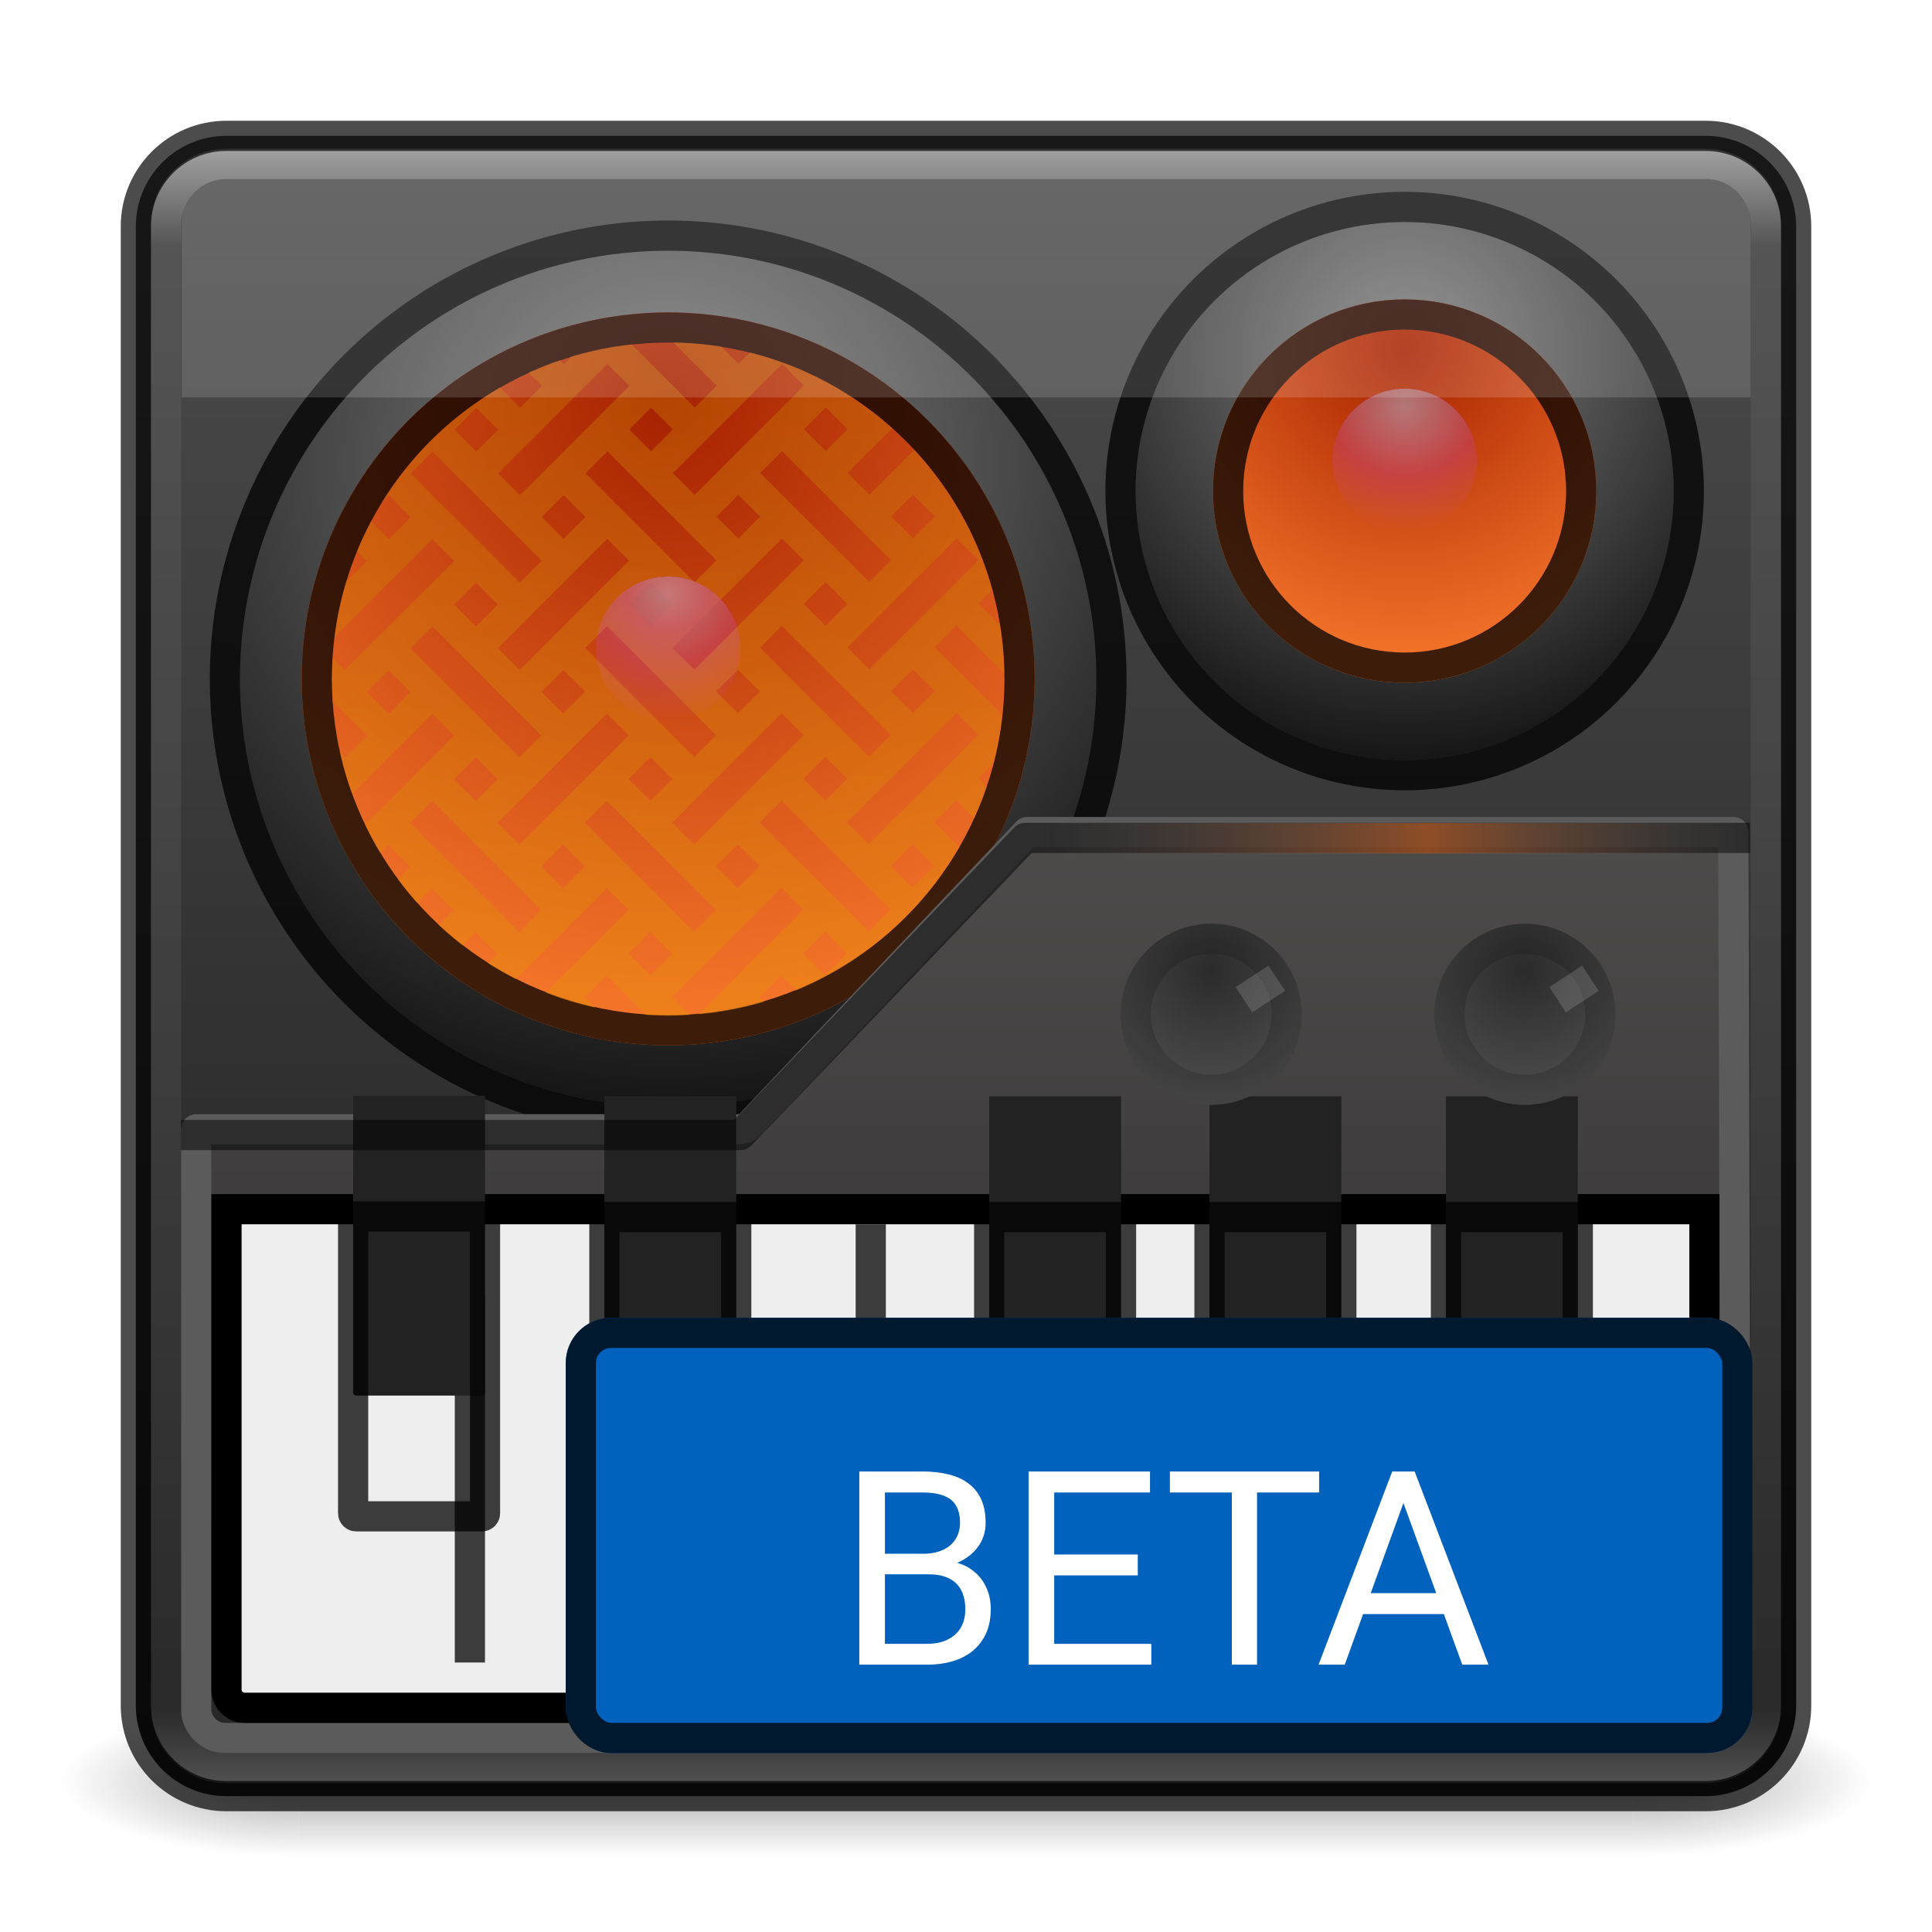 <svg width="64" height="64" viewBox="0 0 64 64" fill="none" xmlns="http://www.w3.org/2000/svg">
<g opacity="0.6">
<path opacity="0.6" d="M62 56.5H54.105V61.5H62V56.5Z" fill="url(#paint0_radial_1357_2)"/>
<path opacity="0.6" d="M2 61.5H9.895V56.5H2V61.5Z" fill="url(#paint1_radial_1357_2)"/>
<path opacity="0.6" d="M54.105 56.5H9.895V61.5H54.105V56.5Z" fill="url(#paint2_linear_1357_2)"/>
</g>
<path d="M56.5 4.5H7.5C5.843 4.5 4.5 5.843 4.5 7.5V56.5C4.5 58.157 5.843 59.5 7.5 59.5H56.5C58.157 59.5 59.5 58.157 59.5 56.5V7.5C59.5 5.843 58.157 4.5 56.5 4.5Z" fill="url(#paint3_linear_1357_2)"/>
<path opacity="0.5" d="M56.5 5.429H7.5C6.395 5.429 5.5 6.324 5.5 7.429V56.571C5.5 57.676 6.395 58.571 7.5 58.571H56.5C57.605 58.571 58.5 57.676 58.5 56.571V7.429C58.5 6.324 57.605 5.429 56.5 5.429Z" stroke="url(#paint4_linear_1357_2)" stroke-linecap="round" stroke-linejoin="round"/>
<path opacity="0.7" d="M56.5 4.5H7.5C5.843 4.5 4.5 5.843 4.5 7.5V56.5C4.5 58.157 5.843 59.5 7.5 59.5H56.5C58.157 59.5 59.5 58.157 59.5 56.5V7.5C59.5 5.843 58.157 4.5 56.5 4.5Z" stroke="black" stroke-linecap="round" stroke-linejoin="round"/>
<circle cx="22.134" cy="22.489" r="14.184" fill="url(#paint5_radial_1357_2)"/>
<circle cx="22.134" cy="22.489" r="14.684" stroke="black" stroke-opacity="0.75"/>
<g filter="url(#filter0_d_1357_2)">
<circle cx="22.134" cy="22.489" r="12.14" fill="url(#paint6_radial_1357_2)"/>
<circle cx="22.134" cy="22.489" r="11.64" stroke="black" stroke-opacity="0.75"/>
</g>
<path fill-rule="evenodd" clip-rule="evenodd" d="M11.474 19.263L12.154 18.583L11.83 18.259C11.969 17.922 12.123 17.592 12.293 17.272L12.879 17.858L13.604 17.134L12.881 16.411L12.658 16.634C13.624 15.07 14.965 13.763 16.555 12.839L17.227 13.51L17.952 12.786L17.51 12.345C17.847 12.19 18.193 12.052 18.547 11.932L18.676 12.061L18.927 11.81C19.569 11.617 20.235 11.48 20.92 11.406L23.015 13.502L23.74 12.777L22.305 11.342C22.844 11.35 23.374 11.397 23.892 11.479L24.465 12.052L24.843 11.674C26.624 12.12 28.234 12.995 29.558 14.184L28.077 15.665L28.8 16.387L30.287 14.9C31.491 16.197 32.391 17.782 32.871 19.54L32.412 20L33.124 20.712C33.208 21.23 33.255 21.761 33.264 22.301L31.688 20.724L30.963 21.449L33.202 23.688C33.145 24.23 33.048 24.76 32.916 25.275L32.403 25.788L32.682 26.067C32.562 26.421 32.425 26.768 32.272 27.106L31.679 26.513L30.954 27.237L31.779 28.063C30.557 30.183 28.657 31.863 26.377 32.806L25.881 32.31L25.157 33.035L25.307 33.185C24.613 33.391 23.891 33.532 23.148 33.599L26.608 30.138L25.886 29.416L22.262 33.039L22.845 33.622C22.61 33.637 22.372 33.645 22.133 33.645C21.885 33.645 21.638 33.637 21.394 33.62L20.093 32.319L19.368 33.044L19.703 33.378C19.146 33.254 18.605 33.088 18.083 32.884L20.82 30.147L20.097 29.425L17.086 32.436C16.771 32.275 16.464 32.099 16.167 31.91L16.476 31.601L15.753 30.878L15.319 31.313C15.049 31.103 14.789 30.881 14.539 30.648L15.031 30.156L14.309 29.433L13.825 29.917C13.598 29.661 13.381 29.395 13.178 29.119L13.586 28.711L12.864 27.988L12.598 28.253C12.415 27.95 12.246 27.637 12.092 27.315L15.04 24.367L14.317 23.645L11.665 26.297C11.506 25.859 11.374 25.408 11.27 24.946L11.421 25.096L12.145 24.372L11.025 23.252C11.008 23.001 11 22.748 11 22.493C11 22.259 11.007 22.028 11.021 21.798L11.425 22.202L15.049 18.579L14.326 17.856L11.086 21.096C11.165 20.467 11.296 19.855 11.474 19.263ZM15.78 13.512L15.055 14.237L15.778 14.96L16.502 14.235L15.78 13.512ZM28.079 14.217L27.357 13.495L26.632 14.22L27.355 14.942L28.079 14.217ZM30.247 16.385L29.522 17.11L30.245 17.832L30.969 17.107L30.247 16.385ZM30.952 28.685L30.229 27.962L29.505 28.687L30.227 29.409L30.952 28.685ZM27.328 32.308L28.053 31.583L27.331 30.861L26.606 31.585L27.328 32.308ZM12.148 22.924L12.87 23.647L13.595 22.922L12.872 22.2L12.148 22.924ZM15.771 19.301L15.046 20.026L15.769 20.748L16.494 20.024L15.771 19.301ZM17.218 19.299L17.943 18.574L14.33 14.962L13.606 15.687L17.218 19.299ZM17.945 17.127L18.668 17.85L19.392 17.125L18.67 16.402L17.945 17.127ZM16.5 15.682L17.223 16.405L20.846 12.781L20.123 12.059L16.5 15.682ZM21.568 13.504L20.844 14.228L21.566 14.951L22.291 14.226L21.568 13.504ZM25.912 12.05L22.289 15.673L23.011 16.396L26.634 12.773L25.912 12.05ZM24.458 16.394L23.734 17.118L24.456 17.841L25.181 17.116L24.458 16.394ZM25.908 14.944L25.183 15.669L28.795 19.281L29.52 18.557L25.908 14.944ZM28.071 20.006L27.348 19.284L26.623 20.008L27.346 20.731L28.071 20.006ZM28.069 21.453L28.791 22.176L32.414 18.552L31.692 17.83L28.069 21.453ZM30.238 22.174L29.513 22.898L30.236 23.621L30.961 22.896L30.238 22.174ZM32.406 24.341L31.683 23.619L28.06 27.242L28.782 27.964L32.406 24.341ZM27.337 26.519L28.062 25.795L27.339 25.072L26.615 25.797L27.337 26.519ZM25.89 26.522L25.165 27.246L28.778 30.859L29.503 30.134L25.89 26.522ZM25.163 28.693L24.441 27.971L23.716 28.696L24.439 29.418L25.163 28.693ZM21.54 32.317L22.265 31.592L21.542 30.87L20.817 31.594L21.54 32.317ZM18.65 29.427L19.375 28.702L18.652 27.98L17.927 28.704L18.65 29.427ZM17.201 30.876L17.925 30.151L14.313 26.539L13.588 27.264L17.201 30.876ZM15.037 25.814L15.76 26.537L16.485 25.812L15.762 25.09L15.037 25.814ZM13.597 21.475L17.209 25.088L17.934 24.363L14.322 20.75L13.597 21.475ZM17.936 22.916L18.659 23.638L19.383 22.914L18.661 22.191L17.936 22.916ZM16.491 21.471L17.214 22.193L20.837 18.57L20.115 17.847L16.491 21.471ZM21.56 19.292L20.835 20.017L21.557 20.739L22.282 20.015L21.56 19.292ZM23.007 19.29L23.731 18.566L20.119 14.953L19.394 15.678L23.007 19.29ZM25.903 17.839L22.28 21.462L23.002 22.184L26.626 18.561L25.903 17.839ZM24.45 22.182L23.725 22.907L24.447 23.629L25.172 22.905L24.45 22.182ZM25.899 20.733L25.174 21.458L28.787 25.07L29.511 24.345L25.899 20.733ZM26.617 24.35L25.895 23.627L22.271 27.251L22.994 27.973L26.617 24.35ZM21.549 26.528L22.273 25.803L21.551 25.081L20.826 25.806L21.549 26.528ZM20.102 26.53L19.377 27.255L22.989 30.867L23.714 30.143L20.102 26.53ZM17.205 27.982L20.828 24.358L20.106 23.636L16.483 27.259L17.205 27.982ZM19.386 21.466L22.998 25.079L23.723 24.354L20.11 20.742L19.386 21.466Z" fill="url(#paint7_linear_1357_2)" fill-opacity="0.5"/>
<g filter="url(#filter1_di_1357_2)">
<circle cx="22.135" cy="22.489" r="3.393" fill="url(#paint8_radial_1357_2)"/>
<circle cx="22.135" cy="22.489" r="2.893" stroke="url(#paint9_linear_1357_2)"/>
</g>
<circle cx="46.531" cy="16.267" r="8.913" fill="url(#paint10_radial_1357_2)"/>
<circle cx="46.531" cy="16.267" r="9.413" stroke="black" stroke-opacity="0.75"/>
<g filter="url(#filter2_d_1357_2)">
<circle cx="46.531" cy="16.267" r="6.349" fill="url(#paint11_radial_1357_2)"/>
<circle cx="46.531" cy="16.267" r="5.849" stroke="black" stroke-opacity="0.75"/>
</g>
<g filter="url(#filter3_di_1357_2)">
<circle cx="46.53" cy="16.267" r="3.393" fill="url(#paint12_radial_1357_2)"/>
<circle cx="46.53" cy="16.267" r="2.893" stroke="url(#paint13_linear_1357_2)"/>
</g>
<path d="M6.5 37.729L6.5 37.408H24.486C24.624 37.408 24.755 37.352 24.849 37.252L34.031 27.562H57.419L57.421 28.314L57.431 31.616L57.461 41.676C57.483 49.02 57.504 56.437 57.504 56.735C57.504 56.856 57.419 57.071 57.215 57.277C57.013 57.481 56.798 57.572 56.662 57.572H56.658H56.653H56.646H56.639H56.63H56.62H56.61H56.598H56.586H56.572H56.557H56.541H56.524H56.506H56.487H56.468H56.447H56.425H56.402H56.378H56.353H56.327H56.3H56.272H56.243H56.213H56.182H56.151H56.118H56.084H56.05H56.014H55.977H55.94H55.902H55.862H55.822H55.781H55.739H55.696H55.652H55.607H55.561H55.514H55.467H55.419H55.369H55.319H55.268H55.216H55.163H55.109H55.055H54.999H54.943H54.886H54.828H54.77H54.71H54.65H54.588H54.526H54.463H54.4H54.335H54.27H54.204H54.137H54.069H54H53.931H53.861H53.79H53.719H53.646H53.573H53.499H53.425H53.349H53.273H53.196H53.118H53.04H52.961H52.881H52.801H52.719H52.637H52.555H52.471H52.387H52.302H52.217H52.131H52.044H51.956H51.868H51.779H51.69H51.6H51.509H51.417H51.325H51.232H51.139H51.045H50.95H50.855H50.759H50.662H50.565H50.467H50.369H50.27H50.17H50.07H49.969H49.868H49.766H49.663H49.56H49.456H49.352H49.247H49.142H49.036H48.929H48.822H48.715H48.607H48.498H48.389H48.279H48.169H48.058H47.947H47.835H47.723H47.61H47.497H47.383H47.269H47.154H47.039H46.923H46.807H46.691H46.574H46.456H46.338H46.22H46.101H45.982H45.862H45.742H45.621H45.5H45.379H45.257H45.135H45.012H44.889H44.766H44.642H44.518H44.393H44.268H44.143H44.017H43.891H43.764H43.638H43.511H43.383H43.255H43.127H42.998H42.869H42.74H42.611H42.481H42.35H42.22H42.089H41.958H41.827H41.695H41.563H41.431H41.298H41.165H41.032H40.899H40.765H40.631H40.497H40.362H40.228H40.093H39.958H39.822H39.687H39.551H39.414H39.278H39.142H39.005H38.868H38.731H38.593H38.456H38.318H38.18H38.042H37.904H37.765H37.626H37.488H37.349H37.209H37.07H36.931H36.791H36.651H36.511H36.371H36.231H36.091H35.951H35.81H35.67H35.529H35.388H35.247H35.106H34.965H34.824H34.683H34.541H34.4H34.258H34.117H33.975H33.834H33.692H33.55H33.408H33.266H33.124H32.983H32.841H32.699H32.557H32.415H32.273H32.131H31.988H31.846H31.704H31.562H31.421H31.279H31.137H30.995H30.853H30.711H30.569H30.427H30.285H30.144H30.002H29.861H29.719H29.578H29.436H29.295H29.154H29.013H28.872H28.731H28.59H28.449H28.309H28.168H28.028H27.887H27.747H27.607H27.468H27.328H27.188H27.049H26.909H26.77H26.631H26.492H26.354H26.215H26.077H25.939H25.801H25.663H25.525H25.388H25.251H25.114H24.977H24.84H24.704H24.568H24.432H24.296H24.161H24.026H23.891H23.756H23.621H23.487H23.353H23.219H23.086H22.953H22.82H22.687H22.555H22.423H22.291H22.16H22.029H21.898H21.767H21.637H21.507H21.378H21.248H21.119H20.991H20.862H20.735H20.607H20.48H20.353H20.226H20.1H19.974H19.849H19.724H19.599H19.475H19.351H19.228H19.105H18.982H18.86H18.738H18.616H18.495H18.375H18.254H18.135H18.015H17.896H17.778H17.66H17.542H17.425H17.309H17.192H17.077H16.962H16.847H16.733H16.619H16.506H16.393H16.28H16.169H16.057H15.947H15.836H15.726H15.617H15.509H15.4H15.293H15.186H15.079H14.973H14.868H14.763H14.659H14.555H14.451H14.349H14.247H14.145H14.044H13.944H13.845H13.745H13.647H13.549H13.452H13.355H13.259H13.164H13.069H12.975H12.881H12.788H12.696H12.604H12.514H12.423H12.334H12.245H12.156H12.069H11.982H11.896H11.81H11.725H11.641H11.558H11.475H11.393H11.311H11.231H11.151H11.072H10.993H10.915H10.839H10.762H10.687H10.612H10.538H10.465H10.392H10.321H10.25H10.18H10.11H10.042H9.974H9.907H9.841H9.775H9.711H9.647H9.584H9.522H9.46H9.4H9.34H9.281H9.223H9.166H9.11H9.054H8.999H8.946H8.893H8.841H8.79H8.739H8.69H8.641H8.594H8.547H8.501H8.456H8.412H8.369H8.327H8.285H8.245H8.206H8.167H8.129H8.093H8.057H8.022H7.989H7.956H7.924H7.893H7.863H7.834H7.806H7.779H7.753H7.728H7.704H7.681H7.659H7.638H7.617H7.598H7.58H7.563H7.547H7.533H7.519H7.506H7.494H7.483H7.474H7.465H7.457H7.451H7.445C6.904 57.572 6.5 57.085 6.5 56.656L6.5 46.526L6.5 39.898L6.5 37.729Z" fill="url(#paint14_linear_1357_2)" stroke="#5B5B5B" stroke-linecap="round" stroke-linejoin="round"/>
<path d="M8.003 40.055H7.503V40.555V55.972C7.503 56.303 7.772 56.572 8.103 56.572H55.861C56.192 56.572 56.461 56.303 56.461 55.972V40.555V40.055H55.961H8.003Z" fill="#EEEEEE" stroke="black"/>
<g filter="url(#filter4_d_1357_2)">
<line x1="14.566" y1="56.073" x2="14.566" y2="43.932" stroke="black" stroke-opacity="0.75"/>
</g>
<g filter="url(#filter5_d_1357_2)">
<line x1="21.875" y1="56.073" x2="21.875" y2="42.127" stroke="black" stroke-opacity="0.75"/>
</g>
<line x1="28.845" y1="56.073" x2="28.845" y2="40.556" stroke="black" stroke-opacity="0.75"/>
<g filter="url(#filter6_d_1357_2)">
<line x1="35.474" y1="56.073" x2="35.474" y2="50.764" stroke="black" stroke-opacity="0.75"/>
</g>
<g filter="url(#filter7_d_1357_2)">
<line x1="42.614" y1="56.073" x2="42.614" y2="48.965" stroke="black" stroke-opacity="0.75"/>
</g>
<g filter="url(#filter8_d_1357_2)">
<line x1="49.582" y1="56.073" x2="49.582" y2="42.558" stroke="black" stroke-opacity="0.75"/>
</g>
<g filter="url(#filter9_i_1357_2)">
<path d="M11.698 40.298H16.067V50.13C16.067 50.185 16.022 50.23 15.967 50.23H11.798C11.743 50.23 11.698 50.185 11.698 50.13V40.298Z" fill="#222222"/>
</g>
<path d="M11.698 40.298H16.067V50.13C16.067 50.185 16.022 50.23 15.967 50.23H11.798C11.743 50.23 11.698 50.185 11.698 50.13V40.298Z" stroke="black" stroke-opacity="0.75"/>
<g filter="url(#filter10_i_1357_2)">
<path d="M20.021 40.316H24.389V50.149C24.389 50.204 24.344 50.249 24.289 50.249H20.121C20.066 50.249 20.021 50.204 20.021 50.149V40.316Z" fill="#222222"/>
</g>
<path d="M20.021 40.316H24.389V50.149C24.389 50.204 24.344 50.249 24.289 50.249H20.121C20.066 50.249 20.021 50.204 20.021 50.149V40.316Z" stroke="black" stroke-opacity="0.75"/>
<g filter="url(#filter11_i_1357_2)">
<path d="M32.768 40.316H37.136V50.149C37.136 50.204 37.092 50.249 37.036 50.249H32.868C32.813 50.249 32.768 50.204 32.768 50.149V40.316Z" fill="#222222"/>
</g>
<path d="M32.768 40.316H37.136V50.149C37.136 50.204 37.092 50.249 37.036 50.249H32.868C32.813 50.249 32.768 50.204 32.768 50.149V40.316Z" stroke="black" stroke-opacity="0.75"/>
<g filter="url(#filter12_i_1357_2)">
<path d="M40.066 40.316H44.434V50.149C44.434 50.204 44.389 50.249 44.334 50.249H40.166C40.11 50.249 40.066 50.204 40.066 50.149V40.316Z" fill="#222222"/>
</g>
<path d="M40.066 40.316H44.434V50.149C44.434 50.204 44.389 50.249 44.334 50.249H40.166C40.11 50.249 40.066 50.204 40.066 50.149V40.316Z" stroke="black" stroke-opacity="0.75"/>
<g filter="url(#filter13_i_1357_2)">
<path d="M47.899 40.316H52.267V50.084C52.267 50.14 52.223 50.184 52.167 50.184H47.999C47.944 50.184 47.899 50.14 47.899 50.084V40.316Z" fill="#222222"/>
</g>
<path d="M47.899 40.316H52.267V50.084C52.267 50.14 52.223 50.184 52.167 50.184H47.999C47.944 50.184 47.899 50.14 47.899 50.084V40.316Z" stroke="black" stroke-opacity="0.75"/>
<g filter="url(#filter14_d_1357_2)">
<path d="M6.496 36.599H24.533L33.962 26.757H57.469" stroke="black" stroke-opacity="0.5" stroke-linecap="square" stroke-linejoin="round"/>
</g>
<g filter="url(#filter15_dd_1357_2)">
<circle cx="40.123" cy="33.599" r="3" fill="url(#paint15_radial_1357_2)"/>
<circle cx="40.123" cy="33.599" r="2.5" stroke="black" stroke-opacity="0.15"/>
</g>
<line x1="42.294" y1="32.406" x2="41.208" y2="33.117" stroke="white" stroke-opacity="0.15"/>
<g filter="url(#filter16_dd_1357_2)">
<circle cx="50.514" cy="33.599" r="3" fill="url(#paint16_radial_1357_2)"/>
<circle cx="50.514" cy="33.599" r="2.5" stroke="black" stroke-opacity="0.15"/>
</g>
<line x1="52.684" y1="32.406" x2="51.598" y2="33.117" stroke="white" stroke-opacity="0.15"/>
<path d="M56.515 5.921H7.451C6.826 5.921 6.02 6.463 6.02 7.332V13.166H57.992V7.426C57.992 6.355 57.07 5.921 56.515 5.921Z" fill="white" fill-opacity="0.15"/>
<g filter="url(#filter17_ii_1357_2)">
<rect x="18.741" y="43.653" width="39.312" height="14.419" rx="1.5" fill="#0062BC"/>
</g>
<rect x="19.241" y="44.153" width="38.312" height="13.419" rx="1" stroke="black" stroke-opacity="0.75"/>
<g filter="url(#filter18_d_1357_2)">
<path d="M30.747 51.451H29.125L29.117 50.77H30.589C30.832 50.77 31.044 50.729 31.226 50.647C31.408 50.565 31.548 50.448 31.648 50.295C31.75 50.14 31.802 49.955 31.802 49.742C31.802 49.507 31.756 49.317 31.666 49.17C31.578 49.021 31.441 48.912 31.257 48.845C31.075 48.775 30.844 48.74 30.562 48.74H29.314V54.444H28.466V48.045H30.562C30.891 48.045 31.183 48.079 31.441 48.146C31.699 48.211 31.917 48.313 32.096 48.454C32.278 48.592 32.416 48.767 32.509 48.981C32.603 49.195 32.65 49.452 32.65 49.75C32.65 50.014 32.582 50.253 32.448 50.467C32.313 50.678 32.125 50.85 31.885 50.985C31.648 51.12 31.37 51.206 31.05 51.244L30.747 51.451ZM30.707 54.444H28.791L29.27 53.754H30.707C30.977 53.754 31.206 53.707 31.393 53.613C31.583 53.519 31.728 53.388 31.828 53.218C31.928 53.045 31.977 52.841 31.977 52.607C31.977 52.369 31.935 52.164 31.85 51.992C31.765 51.819 31.632 51.685 31.45 51.592C31.268 51.498 31.034 51.451 30.747 51.451H29.538L29.547 50.77H31.2L31.38 51.016C31.687 51.042 31.948 51.13 32.162 51.28C32.376 51.426 32.538 51.614 32.65 51.842C32.764 52.071 32.821 52.323 32.821 52.598C32.821 52.996 32.733 53.333 32.557 53.609C32.385 53.881 32.14 54.089 31.824 54.233C31.507 54.373 31.135 54.444 30.707 54.444ZM38.139 53.754V54.444H34.75V53.754H38.139ZM34.922 48.045V54.444H34.074V48.045H34.922ZM37.69 50.796V51.486H34.75V50.796H37.69ZM38.095 48.045V48.74H34.75V48.045H38.095ZM41.641 48.045V54.444H40.806V48.045H41.641ZM43.698 48.045V48.74H38.754V48.045H43.698ZM46.664 48.612L44.546 54.444H43.68L46.119 48.045H46.677L46.664 48.612ZM48.439 54.444L46.317 48.612L46.304 48.045H46.862L49.309 54.444H48.439ZM48.33 52.075V52.769H44.735V52.075H48.33Z" fill="white"/>
</g>
<path d="M34.274 27.766H57.468" stroke="url(#paint17_linear_1357_2)"/>
<defs>
<filter id="filter0_d_1357_2" x="8.994" y="9.349" width="26.28" height="26.28" filterUnits="userSpaceOnUse" color-interpolation-filters="sRGB">
<feFlood flood-opacity="0" result="BackgroundImageFix"/>
<feColorMatrix in="SourceAlpha" type="matrix" values="0 0 0 0 0 0 0 0 0 0 0 0 0 0 0 0 0 0 127 0" result="hardAlpha"/>
<feMorphology radius="1" operator="dilate" in="SourceAlpha" result="effect1_dropShadow_1357_2"/>
<feOffset/>
<feColorMatrix type="matrix" values="0 0 0 0 0 0 0 0 0 0 0 0 0 0 0 0 0 0 0.15 0"/>
<feBlend mode="normal" in2="BackgroundImageFix" result="effect1_dropShadow_1357_2"/>
<feBlend mode="normal" in="SourceGraphic" in2="effect1_dropShadow_1357_2" result="shape"/>
</filter>
<filter id="filter1_di_1357_2" x="17.741" y="18.096" width="8.787" height="8.787" filterUnits="userSpaceOnUse" color-interpolation-filters="sRGB">
<feFlood flood-opacity="0" result="BackgroundImageFix"/>
<feColorMatrix in="SourceAlpha" type="matrix" values="0 0 0 0 0 0 0 0 0 0 0 0 0 0 0 0 0 0 127 0" result="hardAlpha"/>
<feMorphology radius="1" operator="dilate" in="SourceAlpha" result="effect1_dropShadow_1357_2"/>
<feOffset/>
<feColorMatrix type="matrix" values="0 0 0 0 0 0 0 0 0 0 0 0 0 0 0 0 0 0 0.25 0"/>
<feBlend mode="normal" in2="BackgroundImageFix" result="effect1_dropShadow_1357_2"/>
<feBlend mode="normal" in="SourceGraphic" in2="effect1_dropShadow_1357_2" result="shape"/>
<feColorMatrix in="SourceAlpha" type="matrix" values="0 0 0 0 0 0 0 0 0 0 0 0 0 0 0 0 0 0 127 0" result="hardAlpha"/>
<feMorphology radius="1" operator="erode" in="SourceAlpha" result="effect2_innerShadow_1357_2"/>
<feOffset dy="-1"/>
<feGaussianBlur stdDeviation="1"/>
<feComposite in2="hardAlpha" operator="arithmetic" k2="-1" k3="1"/>
<feColorMatrix type="matrix" values="0 0 0 0 0.882 0 0 0 0 0.38 0 0 0 0 0.122 0 0 0 0.5 0"/>
<feBlend mode="lighten" in2="shape" result="effect2_innerShadow_1357_2"/>
</filter>
<filter id="filter2_d_1357_2" x="39.181" y="8.918" width="14.699" height="14.699" filterUnits="userSpaceOnUse" color-interpolation-filters="sRGB">
<feFlood flood-opacity="0" result="BackgroundImageFix"/>
<feColorMatrix in="SourceAlpha" type="matrix" values="0 0 0 0 0 0 0 0 0 0 0 0 0 0 0 0 0 0 127 0" result="hardAlpha"/>
<feMorphology radius="1" operator="dilate" in="SourceAlpha" result="effect1_dropShadow_1357_2"/>
<feOffset/>
<feColorMatrix type="matrix" values="0 0 0 0 0 0 0 0 0 0 0 0 0 0 0 0 0 0 0.15 0"/>
<feBlend mode="normal" in2="BackgroundImageFix" result="effect1_dropShadow_1357_2"/>
<feBlend mode="normal" in="SourceGraphic" in2="effect1_dropShadow_1357_2" result="shape"/>
</filter>
<filter id="filter3_di_1357_2" x="42.137" y="11.873" width="8.787" height="8.787" filterUnits="userSpaceOnUse" color-interpolation-filters="sRGB">
<feFlood flood-opacity="0" result="BackgroundImageFix"/>
<feColorMatrix in="SourceAlpha" type="matrix" values="0 0 0 0 0 0 0 0 0 0 0 0 0 0 0 0 0 0 127 0" result="hardAlpha"/>
<feMorphology radius="1" operator="dilate" in="SourceAlpha" result="effect1_dropShadow_1357_2"/>
<feOffset/>
<feColorMatrix type="matrix" values="0 0 0 0 0 0 0 0 0 0 0 0 0 0 0 0 0 0 0.25 0"/>
<feBlend mode="normal" in2="BackgroundImageFix" result="effect1_dropShadow_1357_2"/>
<feBlend mode="normal" in="SourceGraphic" in2="effect1_dropShadow_1357_2" result="shape"/>
<feColorMatrix in="SourceAlpha" type="matrix" values="0 0 0 0 0 0 0 0 0 0 0 0 0 0 0 0 0 0 127 0" result="hardAlpha"/>
<feMorphology radius="1" operator="erode" in="SourceAlpha" result="effect2_innerShadow_1357_2"/>
<feOffset dy="-1"/>
<feGaussianBlur stdDeviation="1"/>
<feComposite in2="hardAlpha" operator="arithmetic" k2="-1" k3="1"/>
<feColorMatrix type="matrix" values="0 0 0 0 0.882 0 0 0 0 0.38 0 0 0 0 0.122 0 0 0 0.5 0"/>
<feBlend mode="lighten" in2="shape" result="effect2_innerShadow_1357_2"/>
</filter>
<filter id="filter4_d_1357_2" x="14.066" y="42.932" width="2" height="13.14" filterUnits="userSpaceOnUse" color-interpolation-filters="sRGB">
<feFlood flood-opacity="0" result="BackgroundImageFix"/>
<feColorMatrix in="SourceAlpha" type="matrix" values="0 0 0 0 0 0 0 0 0 0 0 0 0 0 0 0 0 0 127 0" result="hardAlpha"/>
<feOffset dx="1" dy="-1"/>
<feColorMatrix type="matrix" values="0 0 0 0 1 0 0 0 0 1 0 0 0 0 1 0 0 0 1 0"/>
<feBlend mode="normal" in2="BackgroundImageFix" result="effect1_dropShadow_1357_2"/>
<feBlend mode="normal" in="SourceGraphic" in2="effect1_dropShadow_1357_2" result="shape"/>
</filter>
<filter id="filter5_d_1357_2" x="21.375" y="41.127" width="2" height="14.945" filterUnits="userSpaceOnUse" color-interpolation-filters="sRGB">
<feFlood flood-opacity="0" result="BackgroundImageFix"/>
<feColorMatrix in="SourceAlpha" type="matrix" values="0 0 0 0 0 0 0 0 0 0 0 0 0 0 0 0 0 0 127 0" result="hardAlpha"/>
<feOffset dx="1" dy="-1"/>
<feColorMatrix type="matrix" values="0 0 0 0 1 0 0 0 0 1 0 0 0 0 1 0 0 0 1 0"/>
<feBlend mode="normal" in2="BackgroundImageFix" result="effect1_dropShadow_1357_2"/>
<feBlend mode="normal" in="SourceGraphic" in2="effect1_dropShadow_1357_2" result="shape"/>
</filter>
<filter id="filter6_d_1357_2" x="34.974" y="49.764" width="2" height="6.309" filterUnits="userSpaceOnUse" color-interpolation-filters="sRGB">
<feFlood flood-opacity="0" result="BackgroundImageFix"/>
<feColorMatrix in="SourceAlpha" type="matrix" values="0 0 0 0 0 0 0 0 0 0 0 0 0 0 0 0 0 0 127 0" result="hardAlpha"/>
<feOffset dx="1" dy="-1"/>
<feColorMatrix type="matrix" values="0 0 0 0 1 0 0 0 0 1 0 0 0 0 1 0 0 0 1 0"/>
<feBlend mode="normal" in2="BackgroundImageFix" result="effect1_dropShadow_1357_2"/>
<feBlend mode="normal" in="SourceGraphic" in2="effect1_dropShadow_1357_2" result="shape"/>
</filter>
<filter id="filter7_d_1357_2" x="42.114" y="47.965" width="2" height="8.108" filterUnits="userSpaceOnUse" color-interpolation-filters="sRGB">
<feFlood flood-opacity="0" result="BackgroundImageFix"/>
<feColorMatrix in="SourceAlpha" type="matrix" values="0 0 0 0 0 0 0 0 0 0 0 0 0 0 0 0 0 0 127 0" result="hardAlpha"/>
<feOffset dx="1" dy="-1"/>
<feColorMatrix type="matrix" values="0 0 0 0 1 0 0 0 0 1 0 0 0 0 1 0 0 0 1 0"/>
<feBlend mode="normal" in2="BackgroundImageFix" result="effect1_dropShadow_1357_2"/>
<feBlend mode="normal" in="SourceGraphic" in2="effect1_dropShadow_1357_2" result="shape"/>
</filter>
<filter id="filter8_d_1357_2" x="49.082" y="41.558" width="2" height="14.514" filterUnits="userSpaceOnUse" color-interpolation-filters="sRGB">
<feFlood flood-opacity="0" result="BackgroundImageFix"/>
<feColorMatrix in="SourceAlpha" type="matrix" values="0 0 0 0 0 0 0 0 0 0 0 0 0 0 0 0 0 0 127 0" result="hardAlpha"/>
<feOffset dx="1" dy="-1"/>
<feColorMatrix type="matrix" values="0 0 0 0 1 0 0 0 0 1 0 0 0 0 1 0 0 0 1 0"/>
<feBlend mode="normal" in2="BackgroundImageFix" result="effect1_dropShadow_1357_2"/>
<feBlend mode="normal" in="SourceGraphic" in2="effect1_dropShadow_1357_2" result="shape"/>
</filter>
<filter id="filter9_i_1357_2" x="11.198" y="39.798" width="5.368" height="10.932" filterUnits="userSpaceOnUse" color-interpolation-filters="sRGB">
<feFlood flood-opacity="0" result="BackgroundImageFix"/>
<feBlend mode="normal" in="SourceGraphic" in2="BackgroundImageFix" result="shape"/>
<feColorMatrix in="SourceAlpha" type="matrix" values="0 0 0 0 0 0 0 0 0 0 0 0 0 0 0 0 0 0 127 0" result="hardAlpha"/>
<feOffset dy="-4"/>
<feComposite in2="hardAlpha" operator="arithmetic" k2="-1" k3="1"/>
<feColorMatrix type="matrix" values="0 0 0 0 1 0 0 0 0 1 0 0 0 0 1 0 0 0 0.5 0"/>
<feBlend mode="normal" in2="shape" result="effect1_innerShadow_1357_2"/>
</filter>
<filter id="filter10_i_1357_2" x="19.521" y="39.816" width="5.368" height="10.932" filterUnits="userSpaceOnUse" color-interpolation-filters="sRGB">
<feFlood flood-opacity="0" result="BackgroundImageFix"/>
<feBlend mode="normal" in="SourceGraphic" in2="BackgroundImageFix" result="shape"/>
<feColorMatrix in="SourceAlpha" type="matrix" values="0 0 0 0 0 0 0 0 0 0 0 0 0 0 0 0 0 0 127 0" result="hardAlpha"/>
<feOffset dy="-4"/>
<feComposite in2="hardAlpha" operator="arithmetic" k2="-1" k3="1"/>
<feColorMatrix type="matrix" values="0 0 0 0 1 0 0 0 0 1 0 0 0 0 1 0 0 0 0.25 0"/>
<feBlend mode="normal" in2="shape" result="effect1_innerShadow_1357_2"/>
</filter>
<filter id="filter11_i_1357_2" x="32.268" y="39.816" width="5.368" height="10.932" filterUnits="userSpaceOnUse" color-interpolation-filters="sRGB">
<feFlood flood-opacity="0" result="BackgroundImageFix"/>
<feBlend mode="normal" in="SourceGraphic" in2="BackgroundImageFix" result="shape"/>
<feColorMatrix in="SourceAlpha" type="matrix" values="0 0 0 0 0 0 0 0 0 0 0 0 0 0 0 0 0 0 127 0" result="hardAlpha"/>
<feOffset dy="-4"/>
<feComposite in2="hardAlpha" operator="arithmetic" k2="-1" k3="1"/>
<feColorMatrix type="matrix" values="0 0 0 0 1 0 0 0 0 1 0 0 0 0 1 0 0 0 0.25 0"/>
<feBlend mode="normal" in2="shape" result="effect1_innerShadow_1357_2"/>
</filter>
<filter id="filter12_i_1357_2" x="39.566" y="39.816" width="5.368" height="10.932" filterUnits="userSpaceOnUse" color-interpolation-filters="sRGB">
<feFlood flood-opacity="0" result="BackgroundImageFix"/>
<feBlend mode="normal" in="SourceGraphic" in2="BackgroundImageFix" result="shape"/>
<feColorMatrix in="SourceAlpha" type="matrix" values="0 0 0 0 0 0 0 0 0 0 0 0 0 0 0 0 0 0 127 0" result="hardAlpha"/>
<feOffset dy="-4"/>
<feComposite in2="hardAlpha" operator="arithmetic" k2="-1" k3="1"/>
<feColorMatrix type="matrix" values="0 0 0 0 1 0 0 0 0 1 0 0 0 0 1 0 0 0 0.25 0"/>
<feBlend mode="normal" in2="shape" result="effect1_innerShadow_1357_2"/>
</filter>
<filter id="filter13_i_1357_2" x="47.399" y="39.816" width="5.368" height="10.868" filterUnits="userSpaceOnUse" color-interpolation-filters="sRGB">
<feFlood flood-opacity="0" result="BackgroundImageFix"/>
<feBlend mode="normal" in="SourceGraphic" in2="BackgroundImageFix" result="shape"/>
<feColorMatrix in="SourceAlpha" type="matrix" values="0 0 0 0 0 0 0 0 0 0 0 0 0 0 0 0 0 0 127 0" result="hardAlpha"/>
<feOffset dy="-4"/>
<feComposite in2="hardAlpha" operator="arithmetic" k2="-1" k3="1"/>
<feColorMatrix type="matrix" values="0 0 0 0 1 0 0 0 0 1 0 0 0 0 1 0 0 0 0.25 0"/>
<feBlend mode="normal" in2="shape" result="effect1_innerShadow_1357_2"/>
</filter>
<filter id="filter14_d_1357_2" x="5.996" y="26.257" width="51.973" height="11.841" filterUnits="userSpaceOnUse" color-interpolation-filters="sRGB">
<feFlood flood-opacity="0" result="BackgroundImageFix"/>
<feColorMatrix in="SourceAlpha" type="matrix" values="0 0 0 0 0 0 0 0 0 0 0 0 0 0 0 0 0 0 127 0" result="hardAlpha"/>
<feOffset dy="1"/>
<feColorMatrix type="matrix" values="0 0 0 0 0.443 0 0 0 0 0.439 0 0 0 0 0.439 0 0 0 1 0"/>
<feBlend mode="normal" in2="BackgroundImageFix" result="effect1_dropShadow_1357_2"/>
<feBlend mode="normal" in="SourceGraphic" in2="effect1_dropShadow_1357_2" result="shape"/>
</filter>
<filter id="filter15_dd_1357_2" x="35.123" y="28.599" width="10" height="11" filterUnits="userSpaceOnUse" color-interpolation-filters="sRGB">
<feFlood flood-opacity="0" result="BackgroundImageFix"/>
<feColorMatrix in="SourceAlpha" type="matrix" values="0 0 0 0 0 0 0 0 0 0 0 0 0 0 0 0 0 0 127 0" result="hardAlpha"/>
<feOffset dy="1"/>
<feGaussianBlur stdDeviation="1"/>
<feColorMatrix type="matrix" values="0 0 0 0 0 0 0 0 0 0 0 0 0 0 0 0 0 0 0.75 0"/>
<feBlend mode="normal" in2="BackgroundImageFix" result="effect1_dropShadow_1357_2"/>
<feColorMatrix in="SourceAlpha" type="matrix" values="0 0 0 0 0 0 0 0 0 0 0 0 0 0 0 0 0 0 127 0" result="hardAlpha"/>
<feOffset dy="-1"/>
<feGaussianBlur stdDeviation="0.5"/>
<feColorMatrix type="matrix" values="0 0 0 0 1 0 0 0 0 1 0 0 0 0 1 0 0 0 0.15 0"/>
<feBlend mode="normal" in2="effect1_dropShadow_1357_2" result="effect2_dropShadow_1357_2"/>
<feBlend mode="normal" in="SourceGraphic" in2="effect2_dropShadow_1357_2" result="shape"/>
</filter>
<filter id="filter16_dd_1357_2" x="45.514" y="28.599" width="10" height="11" filterUnits="userSpaceOnUse" color-interpolation-filters="sRGB">
<feFlood flood-opacity="0" result="BackgroundImageFix"/>
<feColorMatrix in="SourceAlpha" type="matrix" values="0 0 0 0 0 0 0 0 0 0 0 0 0 0 0 0 0 0 127 0" result="hardAlpha"/>
<feOffset dy="1"/>
<feGaussianBlur stdDeviation="1"/>
<feColorMatrix type="matrix" values="0 0 0 0 0 0 0 0 0 0 0 0 0 0 0 0 0 0 0.75 0"/>
<feBlend mode="normal" in2="BackgroundImageFix" result="effect1_dropShadow_1357_2"/>
<feColorMatrix in="SourceAlpha" type="matrix" values="0 0 0 0 0 0 0 0 0 0 0 0 0 0 0 0 0 0 127 0" result="hardAlpha"/>
<feOffset dy="-1"/>
<feGaussianBlur stdDeviation="0.5"/>
<feColorMatrix type="matrix" values="0 0 0 0 1 0 0 0 0 1 0 0 0 0 1 0 0 0 0.15 0"/>
<feBlend mode="normal" in2="effect1_dropShadow_1357_2" result="effect2_dropShadow_1357_2"/>
<feBlend mode="normal" in="SourceGraphic" in2="effect2_dropShadow_1357_2" result="shape"/>
</filter>
<filter id="filter17_ii_1357_2" x="18.741" y="43.653" width="39.312" height="14.419" filterUnits="userSpaceOnUse" color-interpolation-filters="sRGB">
<feFlood flood-opacity="0" result="BackgroundImageFix"/>
<feBlend mode="normal" in="SourceGraphic" in2="BackgroundImageFix" result="shape"/>
<feColorMatrix in="SourceAlpha" type="matrix" values="0 0 0 0 0 0 0 0 0 0 0 0 0 0 0 0 0 0 127 0" result="hardAlpha"/>
<feOffset dy="2"/>
<feComposite in2="hardAlpha" operator="arithmetic" k2="-1" k3="1"/>
<feColorMatrix type="matrix" values="0 0 0 0 1 0 0 0 0 1 0 0 0 0 1 0 0 0 0.25 0"/>
<feBlend mode="normal" in2="shape" result="effect1_innerShadow_1357_2"/>
<feColorMatrix in="SourceAlpha" type="matrix" values="0 0 0 0 0 0 0 0 0 0 0 0 0 0 0 0 0 0 127 0" result="hardAlpha"/>
<feOffset dy="-2"/>
<feComposite in2="hardAlpha" operator="arithmetic" k2="-1" k3="1"/>
<feColorMatrix type="matrix" values="0 0 0 0 0 0 0 0 0 0 0 0 0 0 0 0 0 0 0.25 0"/>
<feBlend mode="normal" in2="effect1_innerShadow_1357_2" result="effect2_innerShadow_1357_2"/>
</filter>
<filter id="filter18_d_1357_2" x="28.466" y="48.045" width="20.843" height="7.098" filterUnits="userSpaceOnUse" color-interpolation-filters="sRGB">
<feFlood flood-opacity="0" result="BackgroundImageFix"/>
<feColorMatrix in="SourceAlpha" type="matrix" values="0 0 0 0 0 0 0 0 0 0 0 0 0 0 0 0 0 0 127 0" result="hardAlpha"/>
<feOffset dy="0.7"/>
<feColorMatrix type="matrix" values="0 0 0 0 0 0 0 0 0 0 0 0 0 0 0 0 0 0 0.3 0"/>
<feBlend mode="normal" in2="BackgroundImageFix" result="effect1_dropShadow_1357_2"/>
<feBlend mode="normal" in="SourceGraphic" in2="effect1_dropShadow_1357_2" result="shape"/>
</filter>
<radialGradient id="paint0_radial_1357_2" cx="0" cy="0" r="1" gradientUnits="userSpaceOnUse" gradientTransform="translate(54.094 59) scale(7.91 2.5)">
<stop stop-color="#181818"/>
<stop offset="1" stop-color="#181818" stop-opacity="0"/>
</radialGradient>
<radialGradient id="paint1_radial_1357_2" cx="0" cy="0" r="1" gradientUnits="userSpaceOnUse" gradientTransform="translate(9.906 59) rotate(180) scale(7.91 2.5)">
<stop stop-color="#181818"/>
<stop offset="1" stop-color="#181818" stop-opacity="0"/>
</radialGradient>
<linearGradient id="paint2_linear_1357_2" x1="33.671" y1="61.52" x2="33.671" y2="56.5" gradientUnits="userSpaceOnUse">
<stop stop-color="#181818" stop-opacity="0"/>
<stop offset="0.5" stop-color="#181818"/>
<stop offset="1" stop-color="#181818" stop-opacity="0"/>
</linearGradient>
<linearGradient id="paint3_linear_1357_2" x1="31.398" y1="4.718" x2="31.398" y2="59.461" gradientUnits="userSpaceOnUse">
<stop stop-color="#4D4D4D"/>
<stop offset="1" stop-color="#1A1A1A"/>
</linearGradient>
<linearGradient id="paint4_linear_1357_2" x1="32" y1="4.711" x2="32" y2="59.289" gradientUnits="userSpaceOnUse">
<stop stop-color="white"/>
<stop offset="0.063" stop-color="white" stop-opacity="0.12"/>
<stop offset="0.951" stop-color="white" stop-opacity="0.12"/>
<stop offset="1" stop-color="white" stop-opacity="0.5"/>
</linearGradient>
<radialGradient id="paint5_radial_1357_2" cx="0" cy="0" r="1" gradientUnits="userSpaceOnUse" gradientTransform="translate(22.134 15.311) rotate(90) scale(21.362)">
<stop stop-color="#828282"/>
<stop offset="1" stop-color="#161616"/>
</radialGradient>
<radialGradient id="paint6_radial_1357_2" cx="0" cy="0" r="1" gradientUnits="userSpaceOnUse" gradientTransform="translate(22.134 13.451) rotate(90) scale(19.739)">
<stop stop-color="#A62100"/>
<stop offset="1" stop-color="#F37329"/>
</radialGradient>
<linearGradient id="paint7_linear_1357_2" x1="21.734" y1="-0.766" x2="21.734" y2="43.734" gradientUnits="userSpaceOnUse">
<stop stop-color="#AA5002"/>
<stop offset="1" stop-color="#FC9F11"/>
</linearGradient>
<radialGradient id="paint8_radial_1357_2" cx="0" cy="0" r="1" gradientUnits="userSpaceOnUse" gradientTransform="translate(22.135 20.667) rotate(90) scale(5.215)">
<stop stop-color="#777777"/>
<stop offset="1"/>
</radialGradient>
<linearGradient id="paint9_linear_1357_2" x1="22.135" y1="19.096" x2="22.135" y2="25.882" gradientUnits="userSpaceOnUse">
<stop/>
<stop offset="1" stop-color="#591500"/>
</linearGradient>
<radialGradient id="paint10_radial_1357_2" cx="0" cy="0" r="1" gradientUnits="userSpaceOnUse" gradientTransform="translate(46.531 11.756) rotate(90) scale(13.424)">
<stop stop-color="#828282"/>
<stop offset="1" stop-color="#161616"/>
</radialGradient>
<radialGradient id="paint11_radial_1357_2" cx="0" cy="0" r="1" gradientUnits="userSpaceOnUse" gradientTransform="translate(46.531 11.54) rotate(90) scale(10.323)">
<stop stop-color="#A62100"/>
<stop offset="1" stop-color="#F37329"/>
</radialGradient>
<radialGradient id="paint12_radial_1357_2" cx="0" cy="0" r="1" gradientUnits="userSpaceOnUse" gradientTransform="translate(46.53 14.445) rotate(90) scale(5.215)">
<stop stop-color="#777777"/>
<stop offset="1"/>
</radialGradient>
<linearGradient id="paint13_linear_1357_2" x1="46.53" y1="12.873" x2="46.53" y2="19.66" gradientUnits="userSpaceOnUse">
<stop/>
<stop offset="1" stop-color="#591500"/>
</linearGradient>
<linearGradient id="paint14_linear_1357_2" x1="31.959" y1="27.062" x2="31.959" y2="58.072" gradientUnits="userSpaceOnUse">
<stop stop-color="#4F4C4C"/>
<stop offset="1" stop-color="#262626"/>
</linearGradient>
<radialGradient id="paint15_radial_1357_2" cx="0" cy="0" r="1" gradientUnits="userSpaceOnUse" gradientTransform="translate(40.123 32.149) rotate(90) scale(4.45)">
<stop stop-color="#2B2B2B"/>
<stop offset="1" stop-color="#4F4F4F"/>
</radialGradient>
<radialGradient id="paint16_radial_1357_2" cx="0" cy="0" r="1" gradientUnits="userSpaceOnUse" gradientTransform="translate(50.514 32.149) rotate(90) scale(4.45)">
<stop stop-color="#2B2B2B"/>
<stop offset="1" stop-color="#4F4F4F"/>
</radialGradient>
<linearGradient id="paint17_linear_1357_2" x1="34.529" y1="27.766" x2="57.978" y2="27.766" gradientUnits="userSpaceOnUse">
<stop stop-color="#717070" stop-opacity="0"/>
<stop offset="0.544" stop-color="#F16D20" stop-opacity="0.5"/>
<stop offset="1" stop-color="#717070" stop-opacity="0"/>
</linearGradient>
</defs>
</svg>
